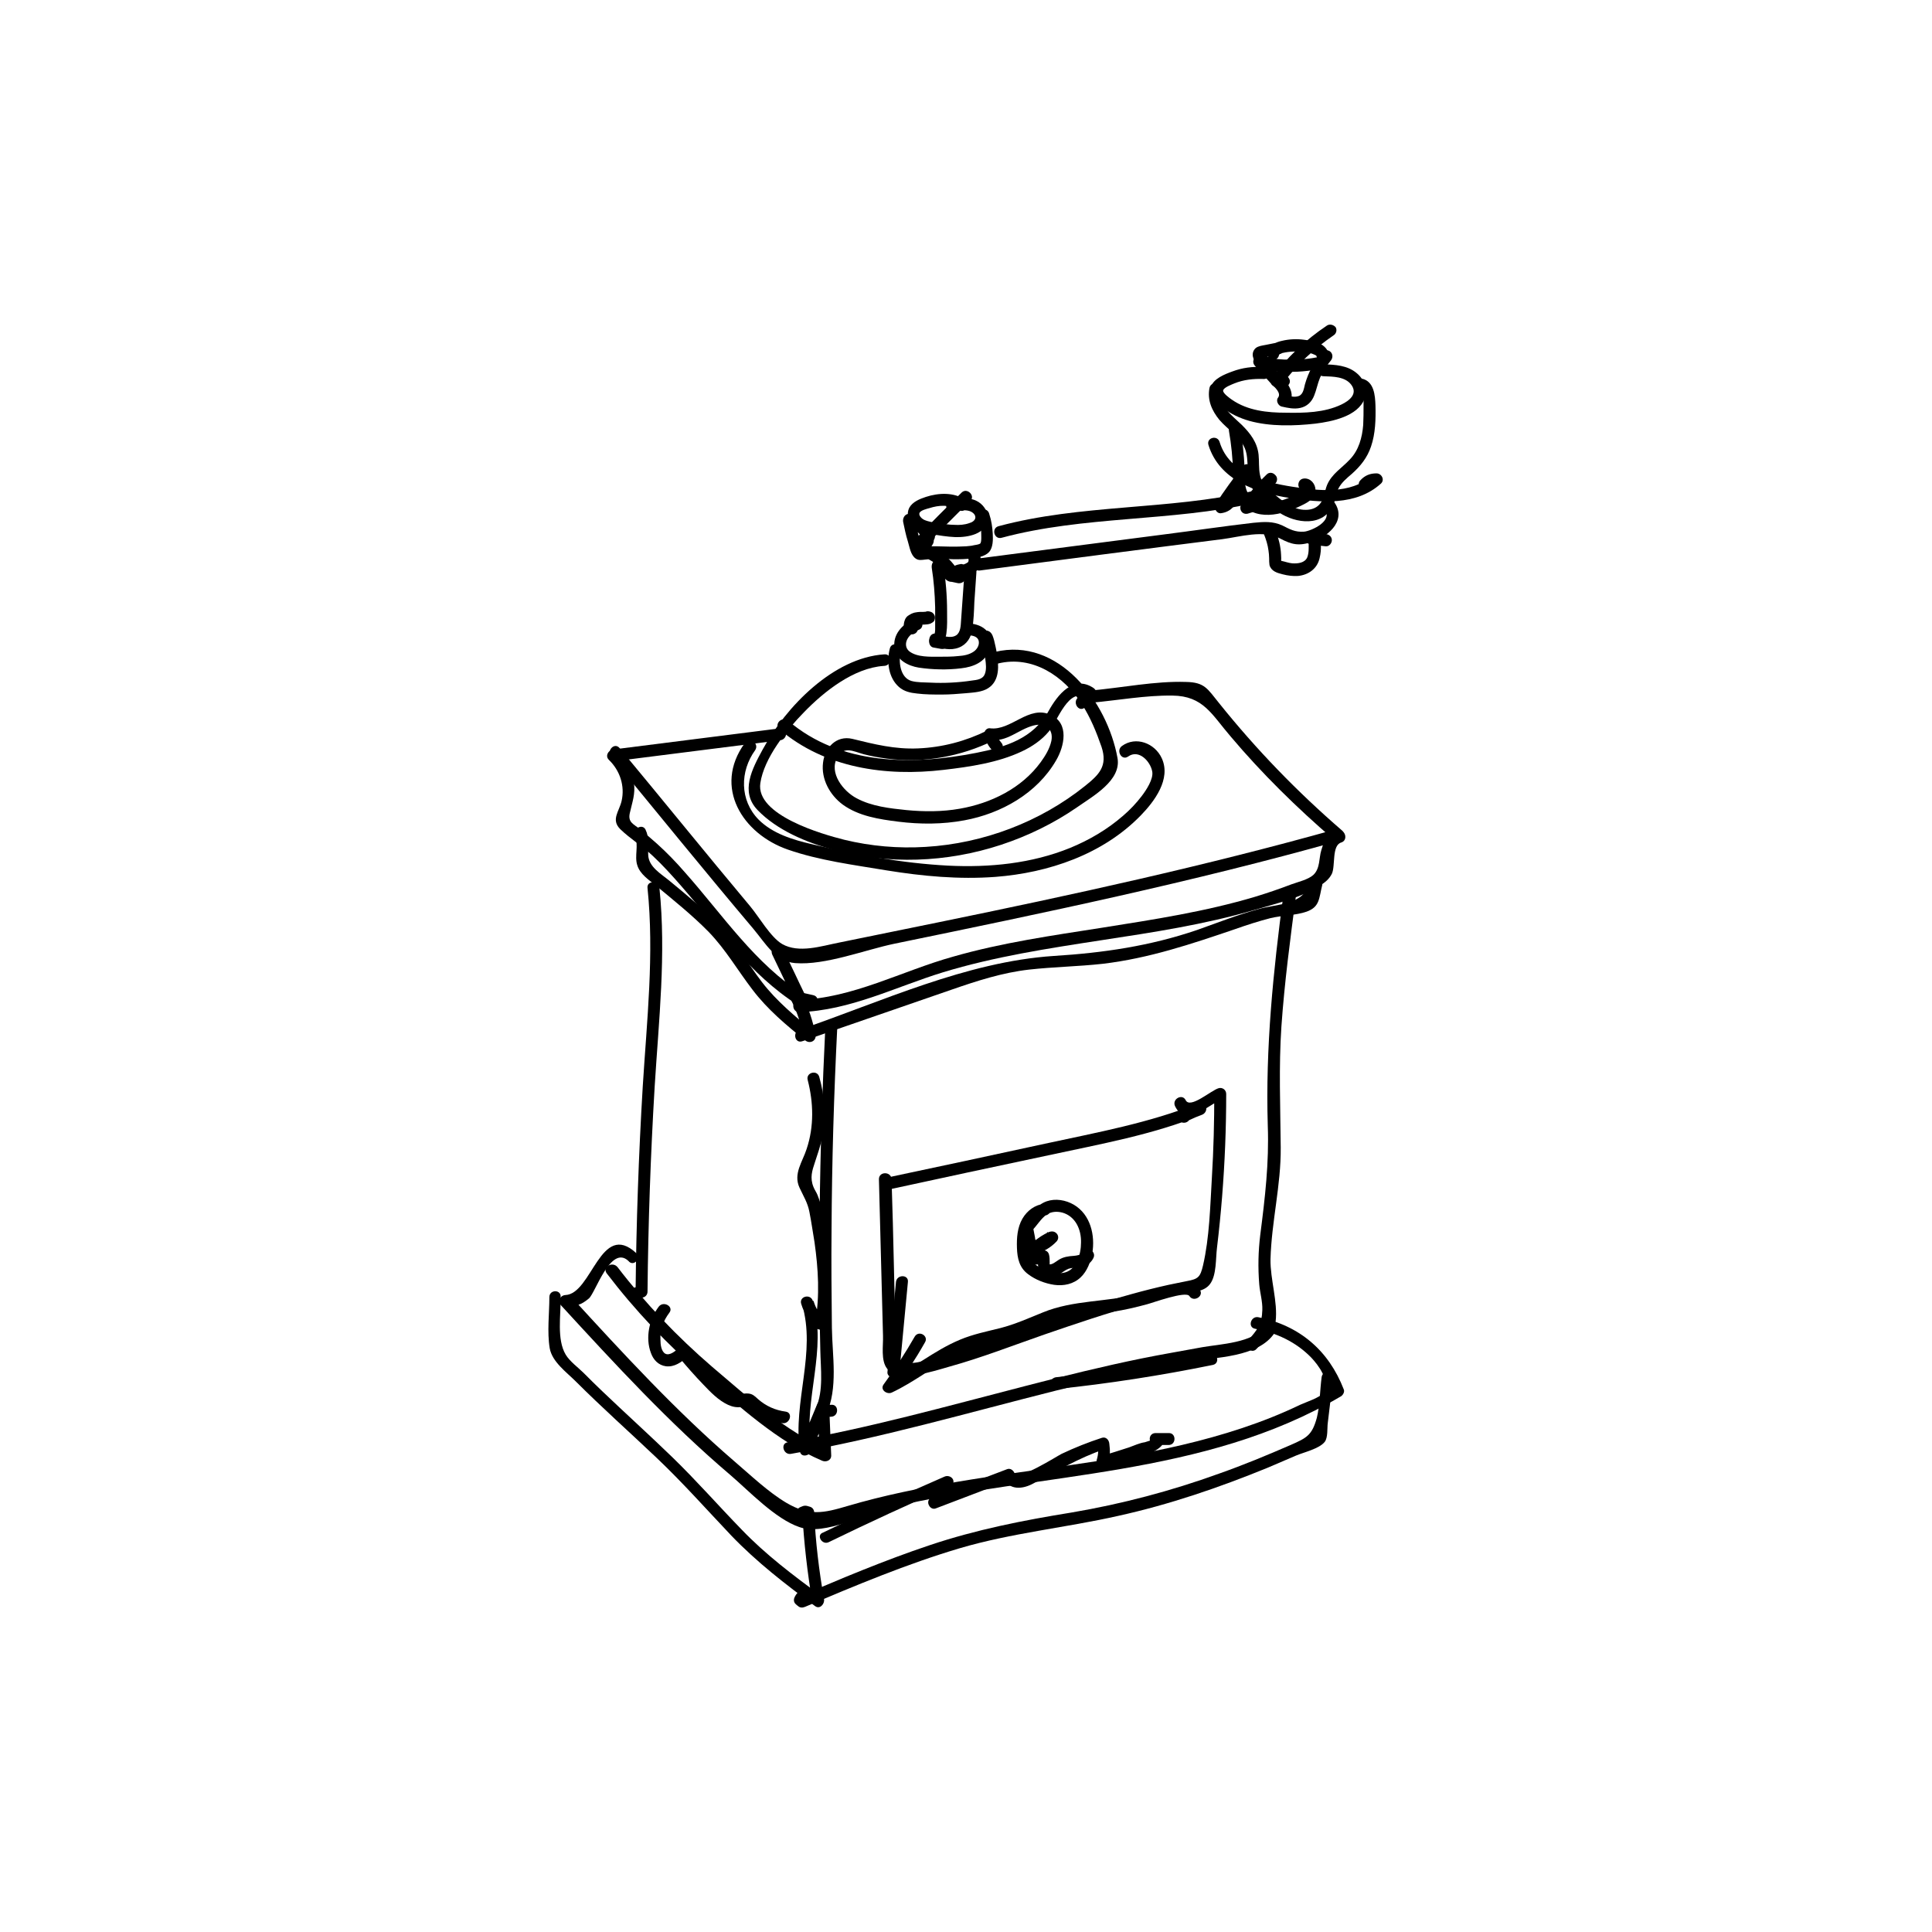 <?xml version="1.0" encoding="utf-8"?>
<!-- Generator: Adobe Illustrator 26.2.1, SVG Export Plug-In . SVG Version: 6.00 Build 0)  -->
<svg version="1.1" id="Layer_1" xmlns="http://www.w3.org/2000/svg" xmlns:xlink="http://www.w3.org/1999/xlink" x="0px" y="0px"
	 viewBox="0 0 56.69 56.69" style="enable-background:new 0 0 56.69 56.69;" xml:space="preserve">
<g>
	<g>
		<g>
			<path d="M21.85,21.81c-0.93,1.29-0.06,2.66,1.27,3.12c0.92,0.32,1.94,0.45,2.9,0.61c1.05,0.17,2.12,0.27,3.19,0.19
				c1.56-0.12,3.15-0.66,4.26-1.8c0.4-0.41,0.9-1.07,0.62-1.68c-0.2-0.44-0.76-0.66-1.17-0.36c-0.18,0.13-0.01,0.44,0.18,0.31
				c0.32-0.23,0.66,0.15,0.71,0.44c0.04,0.22-0.18,0.55-0.31,0.72c-0.16,0.21-0.35,0.41-0.55,0.58c-0.46,0.4-0.99,0.71-1.55,0.94
				c-1.13,0.46-2.37,0.58-3.58,0.52c-1.34-0.07-2.7-0.32-4-0.63c-0.56-0.13-1.15-0.31-1.56-0.72c-0.56-0.57-0.55-1.42-0.1-2.04
				C22.29,21.8,21.98,21.62,21.85,21.81L21.85,21.81z"/>
		</g>
	</g>
	<g>
		<g>
			<path d="M35.46,13.06c0.32,1.03,1.4,1.4,2.37,1.55c0.91,0.14,1.96,0.24,2.69-0.42c0.12-0.11,0.02-0.3-0.13-0.3
				c-0.19,0-0.34,0.06-0.47,0.2c-0.16,0.16,0.09,0.41,0.25,0.25c0.07-0.07,0.12-0.09,0.22-0.09c-0.04-0.1-0.08-0.2-0.13-0.3
				c-0.63,0.57-1.58,0.45-2.35,0.33c-0.83-0.13-1.84-0.4-2.12-1.3C35.73,12.75,35.39,12.84,35.46,13.06L35.46,13.06z"/>
		</g>
	</g>
	<g>
		<g>
			<path d="M38.78,40.41c-0.05,0.38-0.05,0.82-0.14,1.19c-0.14,0.51-0.29,0.59-0.77,0.8c-0.69,0.3-1.39,0.59-2.1,0.84
				c-1.41,0.51-2.85,0.89-4.32,1.14c-1.42,0.23-2.8,0.5-4.17,0.96c-0.66,0.22-1.32,0.47-1.97,0.73c-0.35,0.14-0.69,0.28-1.04,0.43
				c-0.17,0.07-0.34,0.14-0.52,0.22c-0.1,0.03-0.12,0.11-0.08,0.25c0.11-0.2-0.19-0.38-0.31-0.18c-0.01,0.02-0.03,0.04-0.04,0.07
				c-0.04,0.07-0.03,0.16,0.03,0.21c0.02,0.02,0.04,0.04,0.06,0.05c0.06,0.06,0.14,0.06,0.21,0.03c1.49-0.63,2.99-1.26,4.54-1.72
				c1.53-0.45,3.1-0.6,4.65-0.95c1.5-0.33,2.96-0.83,4.38-1.41c0.28-0.12,0.56-0.24,0.84-0.36c0.24-0.1,0.68-0.2,0.84-0.4
				c0.1-0.13,0.07-0.4,0.09-0.55c0.05-0.45,0.11-0.89,0.16-1.34C39.16,40.18,38.81,40.19,38.78,40.41L38.78,40.41z"/>
		</g>
	</g>
	<g>
		<g>
			<path d="M16.12,38.06c0,0.48-0.07,1.02,0.01,1.5c0.07,0.4,0.49,0.7,0.76,0.97c0.77,0.77,1.58,1.49,2.37,2.24
				c0.77,0.73,1.47,1.52,2.2,2.29c0.75,0.78,1.59,1.43,2.46,2.07c0.14,0.1,0.28-0.07,0.26-0.2c-0.15-0.85-0.25-1.69-0.29-2.55
				c0-0.08-0.05-0.15-0.13-0.17c-0.12-0.04-0.16-0.04-0.27,0.01c-0.21,0.08-0.12,0.43,0.09,0.34c0.03,0,0.06,0,0.09-0.01
				c-0.04-0.06-0.09-0.11-0.13-0.17c0.05,0.89,0.15,1.77,0.3,2.65c0.09-0.07,0.17-0.13,0.26-0.2c-0.82-0.6-1.63-1.21-2.34-1.95
				c-0.68-0.7-1.32-1.43-2.02-2.11c-0.68-0.66-1.39-1.3-2.07-1.95c-0.18-0.17-0.36-0.35-0.54-0.53c-0.16-0.16-0.41-0.34-0.53-0.54
				c-0.27-0.45-0.14-1.17-0.15-1.68C16.48,37.83,16.12,37.83,16.12,38.06L16.12,38.06z"/>
		</g>
	</g>
	<g>
		<g>
			<path d="M30.99,40.76c1.54-0.16,3.08-0.4,4.6-0.71c0.22-0.05,0.13-0.38-0.09-0.34c-0.09,0.02-0.19,0.03-0.28,0.05
				c-0.22,0.04-0.13,0.38,0.09,0.34c0.09-0.02,0.19-0.03,0.28-0.05c-0.03-0.11-0.06-0.23-0.09-0.34c-1.49,0.31-2.99,0.54-4.5,0.7
				C30.76,40.43,30.76,40.79,30.99,40.76L30.99,40.76z"/>
		</g>
	</g>
	<g>
		<g>
			<path d="M24.32,45.25c1.17-0.57,2.36-1.12,3.56-1.64c-0.08-0.08-0.16-0.16-0.24-0.24c-0.13,0.21-0.25,0.42-0.38,0.63
				c-0.08,0.12,0.05,0.32,0.2,0.26c0.73-0.28,1.45-0.55,2.18-0.83c-0.07-0.04-0.15-0.08-0.22-0.12c0.14,0.4,0.52,0.41,0.86,0.24
				c0.72-0.37,1.36-0.77,2.14-1.03c-0.07-0.06-0.15-0.11-0.22-0.17c0.04,0.16,0.03,0.33-0.02,0.49c-0.03,0.13,0.08,0.26,0.22,0.22
				c0.22-0.07,2.31-0.49,1.6-0.99c-0.03,0.11-0.06,0.22-0.09,0.33c0.13,0,0.25,0,0.38,0c0.23,0,0.23-0.36,0-0.35
				c-0.13,0-0.25,0-0.38,0c-0.19,0-0.23,0.23-0.09,0.33c-0.01-0.04-0.03-0.08-0.04-0.12c-0.06,0.02-0.12,0.04-0.19,0.06
				c-0.15,0.02-0.32,0.1-0.46,0.15c-0.28,0.09-0.56,0.18-0.83,0.26c0.07,0.07,0.15,0.15,0.22,0.22c0.05-0.21,0.06-0.37,0.03-0.59
				c-0.01-0.11-0.1-0.21-0.22-0.17c-0.4,0.13-0.8,0.29-1.18,0.47c-0.14,0.07-1.3,0.81-1.38,0.57c-0.03-0.08-0.12-0.16-0.22-0.12
				c-0.73,0.28-1.45,0.55-2.18,0.83c0.07,0.09,0.13,0.17,0.2,0.26c0.13-0.21,0.25-0.42,0.38-0.63c0.1-0.17-0.09-0.31-0.24-0.24
				c-1.2,0.52-2.38,1.07-3.56,1.64C23.94,45.04,24.12,45.35,24.32,45.25L24.32,45.25z"/>
		</g>
	</g>
	<g>
		<g>
			<path d="M19.33,38.34c-0.28,0.37-0.4,0.91-0.23,1.36c0.07,0.2,0.22,0.36,0.44,0.39c0.25,0.03,0.45-0.12,0.63-0.27
				c-0.08,0-0.17,0-0.25,0c0.23,0.28,0.47,0.55,0.72,0.81c0.21,0.22,0.44,0.46,0.72,0.59c0.13,0.06,0.27,0.09,0.41,0.06
				c0.03,0,0.12-0.04,0.15-0.04c0.05,0.01,0.14,0.12,0.18,0.15c0.25,0.2,0.55,0.32,0.86,0.37c0.22,0.03,0.32-0.31,0.09-0.34
				c-0.3-0.04-0.57-0.16-0.8-0.36c-0.09-0.08-0.16-0.16-0.29-0.17c-0.16-0.02-0.29,0.07-0.45,0c-0.27-0.11-0.5-0.39-0.7-0.59
				c-0.23-0.24-0.45-0.48-0.65-0.74c-0.06-0.08-0.18-0.06-0.25,0c-0.09,0.08-0.26,0.23-0.39,0.16c-0.12-0.07-0.14-0.28-0.14-0.39
				c-0.02-0.3,0.08-0.57,0.26-0.81C19.78,38.34,19.47,38.16,19.33,38.34L19.33,38.34z"/>
		</g>
	</g>
	<g>
		<g>
			<path d="M18.67,36.77c-1.05-0.97-1.3,1.2-2.08,1.23c-0.16,0.01-0.23,0.19-0.13,0.3c1.59,1.73,3.18,3.46,4.97,4.98
				c0.56,0.48,1.32,1.29,2.03,1.53c0.76,0.26,1.93-0.4,2.68-0.58c4.43-1.04,9.17-0.88,13.21-3.26c0.06-0.04,0.11-0.13,0.08-0.2
				c-0.44-1.14-1.3-1.88-2.51-2.12c-0.22-0.04-0.32,0.3-0.09,0.34c0.62,0.12,1.19,0.38,1.64,0.84c0.21,0.22,0.57,0.69,0.37,1.03
				c-0.08,0.14-0.54,0.29-0.69,0.36c-1.1,0.53-2.28,0.9-3.47,1.18c-2.17,0.51-4.4,0.71-6.59,1.08c-1.08,0.18-2.17,0.4-3.22,0.71
				c-0.71,0.21-1.12,0.3-1.79-0.09c-0.54-0.32-1.05-0.81-1.53-1.22c-1.73-1.49-3.27-3.17-4.81-4.85c-0.04,0.1-0.08,0.2-0.13,0.3
				c0.31-0.01,0.43-0.03,0.67-0.23c0.19-0.16,0.64-1.59,1.16-1.1C18.58,37.18,18.83,36.93,18.67,36.77L18.67,36.77z"/>
		</g>
	</g>
	<g>
		<g>
			<path d="M26.84,39.22c-0.28,0.49-0.58,0.95-0.91,1.4c-0.12,0.16,0.1,0.31,0.24,0.24c0.66-0.31,1.24-0.78,1.89-1.11
				c0.68-0.34,1.45-0.4,2.14-0.69c0.39-0.16,0.77-0.35,1.18-0.43c0.42-0.08,0.85-0.08,1.27-0.14c0.34-0.05,0.68-0.13,1.01-0.22
				c0.16-0.04,1.14-0.4,1.24-0.24c0.12,0.19,0.43,0.01,0.31-0.18c-0.12-0.18-0.28-0.21-0.49-0.19c-0.44,0.04-0.88,0.2-1.31,0.31
				c-0.93,0.24-1.91,0.17-2.81,0.54c-0.42,0.17-0.82,0.35-1.25,0.46c-0.4,0.1-0.8,0.18-1.18,0.34c-0.77,0.32-1.42,0.88-2.18,1.24
				c0.08,0.08,0.16,0.16,0.24,0.24c0.33-0.45,0.64-0.92,0.91-1.4C27.26,39.2,26.96,39.02,26.84,39.22L26.84,39.22z"/>
		</g>
	</g>
	<g>
		<g>
			<path d="M26.29,37.62c-0.08,0.88-0.17,1.76-0.25,2.64c-0.01,0.08,0.06,0.14,0.13,0.17c0.05,0.02,0.1,0.04,0.15,0.06
				c0.21,0.08,0.3-0.26,0.09-0.34c-0.05-0.02-0.1-0.04-0.15-0.06c0.04,0.06,0.09,0.11,0.13,0.17c0.08-0.88,0.17-1.76,0.25-2.64
				C26.67,37.39,26.31,37.39,26.29,37.62L26.29,37.62z"/>
		</g>
	</g>
	<g>
		<g>
			<path d="M29.97,36.12c0.03,0.14,0.05,0.28,0.08,0.42c0.03,0.14,0.14,0.24,0.29,0.24c0.24-0.01,0.5-0.18,0.66-0.35
				c0.06-0.06,0.07-0.16,0.01-0.23c-0.06-0.07-0.14-0.08-0.23-0.05c-0.32,0.14-0.59,0.38-0.77,0.68c-0.06,0.09-0.01,0.24,0.11,0.26
				c0.21,0.04,0.4,0.02,0.59-0.06c-0.09-0.04-0.17-0.07-0.26-0.11c0.02,0.07,0,0.16,0.01,0.23c0.01,0.1,0.06,0.2,0.15,0.25
				c0.16,0.11,0.37,0.06,0.52-0.04c0.07-0.04,0.14-0.1,0.22-0.13c0.09-0.03,0.2-0.03,0.29-0.04c0.18-0.02,0.36-0.1,0.44-0.27
				c0.11-0.2-0.2-0.38-0.31-0.18c-0.05,0.09-0.17,0.1-0.26,0.11c-0.16,0.01-0.31,0.03-0.45,0.12c-0.08,0.05-0.18,0.14-0.27,0.13
				c0.02,0,0,0.05,0.01-0.01c0-0.02,0-0.04,0-0.05c0-0.08,0-0.15-0.02-0.23c-0.03-0.12-0.16-0.15-0.26-0.11
				c-0.1,0.04-0.21,0.05-0.32,0.03c0.04,0.09,0.07,0.17,0.11,0.26c0.15-0.25,0.37-0.44,0.64-0.56c-0.07-0.09-0.14-0.19-0.21-0.28
				c-0.05,0.06-0.11,0.11-0.17,0.15c-0.07,0.04-0.13,0.06-0.2,0.09c0,0-0.03,0.01-0.03,0.01c0.02,0.02,0.04,0.04,0.06,0.06
				c0-0.01,0-0.01-0.01-0.02c0-0.04-0.02-0.09-0.02-0.13c-0.02-0.1-0.04-0.21-0.06-0.31c-0.02-0.09-0.13-0.15-0.22-0.12
				C30,35.93,29.95,36.03,29.97,36.12L29.97,36.12z"/>
		</g>
	</g>
	<g>
		<g>
			<path d="M30.65,35.32c-0.28,0.03-0.51,0.2-0.65,0.44c-0.15,0.26-0.17,0.57-0.16,0.86c0.01,0.3,0.07,0.58,0.33,0.77
				c0.21,0.16,0.49,0.27,0.76,0.31c0.28,0.04,0.57-0.02,0.78-0.22c0.19-0.18,0.29-0.45,0.34-0.7c0.09-0.53-0.05-1.14-0.54-1.43
				c-0.24-0.14-0.54-0.19-0.8-0.1c-0.31,0.11-0.46,0.39-0.68,0.61c-0.16,0.16,0.09,0.41,0.25,0.25c0.15-0.15,0.26-0.35,0.43-0.47
				c0.14-0.09,0.3-0.1,0.46-0.06c0.39,0.11,0.56,0.5,0.55,0.88c0,0.34-0.13,0.83-0.53,0.89c-0.2,0.03-0.41-0.04-0.59-0.12
				c-0.19-0.08-0.35-0.19-0.39-0.41c-0.04-0.24-0.03-0.52,0.04-0.75c0.06-0.18,0.2-0.37,0.4-0.4c0.09-0.01,0.18-0.07,0.18-0.18
				C30.82,35.41,30.74,35.3,30.65,35.32L30.65,35.32z"/>
		</g>
	</g>
	<g>
		<g>
			<path d="M25.79,34.6c0.03,1.02,0.05,2.04,0.08,3.07c0.01,0.51,0.03,1.02,0.04,1.53c0.01,0.28-0.07,0.72,0.12,0.96
				c0.35,0.43,1.4,0.06,1.83-0.06c0.94-0.26,1.86-0.62,2.78-0.94c0.93-0.32,1.87-0.64,2.83-0.9c0.42-0.11,0.84-0.22,1.26-0.3
				c0.26-0.05,0.61-0.05,0.78-0.29c0.19-0.26,0.16-0.75,0.2-1.06c0.06-0.5,0.11-1,0.15-1.5c0.08-1,0.12-2.01,0.12-3.01
				c0-0.12-0.11-0.2-0.22-0.17c-0.22,0.06-0.84,0.62-0.97,0.35c-0.1-0.2-0.41-0.03-0.31,0.18c0.33,0.67,0.99-0.08,1.37-0.19
				c-0.07-0.06-0.15-0.11-0.22-0.17c0,0.82-0.02,1.63-0.07,2.45c-0.05,0.84-0.07,1.76-0.26,2.58c-0.08,0.34-0.14,0.4-0.47,0.46
				c-0.18,0.04-0.36,0.07-0.54,0.11c-0.36,0.08-0.72,0.17-1.08,0.27c-0.8,0.22-1.6,0.49-2.39,0.76c-0.76,0.26-1.52,0.53-2.28,0.79
				c-0.37,0.12-0.74,0.24-1.11,0.33c-0.39,0.09-1.02,0.35-1.14-0.17c-0.09-0.37-0.02-0.86-0.03-1.25c-0.01-0.42-0.02-0.83-0.03-1.25
				c-0.02-0.86-0.04-1.72-0.07-2.59C26.14,34.37,25.79,34.37,25.79,34.6L25.79,34.6z"/>
		</g>
	</g>
	<g>
		<g>
			<path d="M26.05,34.91c1.57-0.34,3.14-0.68,4.71-1.01c1.52-0.33,3.06-0.6,4.51-1.19c0.18-0.07,0.17-0.34-0.05-0.35
				c-0.28,0-0.47,0.1-0.64,0.33c-0.14,0.18,0.17,0.36,0.31,0.18c0.11-0.05,0.22-0.1,0.33-0.15c-0.02-0.12-0.03-0.23-0.05-0.35
				c-1.44,0.58-2.99,0.86-4.51,1.19c-1.57,0.34-3.14,0.68-4.71,1.01C25.74,34.62,25.83,34.96,26.05,34.91L26.05,34.91z"/>
		</g>
	</g>
	<g>
		<g>
			<path d="M17.8,37.36c0.84,1.1,1.78,2.09,2.82,2.99c1.07,0.91,2.19,1.95,3.5,2.51c0.11,0.05,0.27,0,0.27-0.15
				c-0.02-0.49-0.04-0.97-0.06-1.46c-0.01-0.21-0.27-0.23-0.35-0.05c-0.18,0.43-0.36,0.86-0.53,1.29c0.11,0,0.23,0,0.34,0
				c-0.21-1.45,0.49-2.88,0.06-4.32c-0.07-0.22-0.41-0.13-0.34,0.09c0.09,0.29,0.22,0.5,0.44,0.71c0.09,0.08,0.27,0.06,0.3-0.08
				c0.12-0.66,0.13-1.32,0.06-1.98c-0.06-0.59-0.1-1.29-0.32-1.84c-0.03-0.08-0.09-0.16-0.12-0.24c-0.11-0.27-0.04-0.48,0.04-0.72
				c0.08-0.25,0.17-0.49,0.22-0.76c0.11-0.59,0.07-1.18-0.09-1.75c-0.06-0.22-0.4-0.13-0.34,0.09c0.17,0.66,0.19,1.36-0.03,2.02
				c-0.12,0.38-0.4,0.73-0.21,1.14c0.11,0.24,0.24,0.44,0.29,0.71c0.06,0.3,0.1,0.6,0.15,0.89c0.11,0.78,0.16,1.57,0.02,2.35
				c0.1-0.03,0.2-0.05,0.3-0.08c-0.18-0.16-0.28-0.32-0.35-0.55c-0.11,0.03-0.23,0.06-0.34,0.09c0.43,1.42-0.27,2.87-0.06,4.32
				c0.03,0.2,0.28,0.14,0.34,0c0.18-0.43,0.36-0.86,0.53-1.29c-0.12-0.02-0.23-0.03-0.35-0.05c0.02,0.49,0.04,0.97,0.06,1.46
				c0.09-0.05,0.18-0.1,0.27-0.15c-1.28-0.55-2.38-1.56-3.43-2.45c-1.02-0.88-1.95-1.85-2.77-2.92C17.97,37,17.67,37.18,17.8,37.36
				L17.8,37.36z"/>
		</g>
	</g>
	<g>
		<g>
			<path d="M19,26.06c0.2,1.94-0.02,3.89-0.14,5.82c-0.12,2-0.19,4.01-0.21,6.02c0.04-0.06,0.09-0.11,0.13-0.17
				c-0.09,0.03-0.19,0.06-0.28,0.09c-0.22,0.07-0.12,0.41,0.09,0.34c0.09-0.03,0.19-0.06,0.28-0.09C18.95,38.05,19,37.98,19,37.9
				c0.02-2.01,0.09-4.01,0.21-6.02c0.12-1.94,0.34-3.88,0.14-5.82C19.33,25.83,18.97,25.83,19,26.06L19,26.06z"/>
		</g>
	</g>
	<g>
		<g>
			<path d="M23.21,42.66c2.63-0.46,5.2-1.21,7.79-1.86c1.29-0.32,2.58-0.61,3.88-0.84c0.77-0.14,2.04-0.12,2.52-0.85
				c0.12-0.19-0.18-0.37-0.31-0.18c-0.3,0.47-1.3,0.51-1.81,0.6c-0.59,0.11-1.19,0.21-1.78,0.33c-1.13,0.23-2.26,0.51-3.38,0.8
				c-2.33,0.6-4.64,1.25-7.01,1.66C22.89,42.36,22.99,42.7,23.21,42.66L23.21,42.66z"/>
		</g>
	</g>
	<g>
		<g>
			<path d="M37.66,26.24c-0.3,2.26-0.53,4.5-0.46,6.79c0.04,1.09-0.08,2.11-0.22,3.2c-0.06,0.49-0.07,0.96-0.03,1.46
				c0.02,0.24,0.1,0.5,0.09,0.75c-0.01,0.41-0.15,0.59-0.42,0.89c-0.15,0.17,0.1,0.42,0.25,0.25c0.22-0.25,0.51-0.47,0.56-0.8
				c0.07-0.58-0.16-1.24-0.15-1.83c0.03-1.11,0.31-2.17,0.3-3.28c-0.01-1.19-0.06-2.37,0.02-3.55c0.09-1.29,0.26-2.57,0.43-3.86
				C38.05,26.02,37.69,26.02,37.66,26.24L37.66,26.24z"/>
		</g>
	</g>
	<g>
		<g>
			<path d="M24.22,30.08c-0.09,1.84-0.15,3.69-0.17,5.54c-0.01,0.89-0.01,1.77,0,2.66c0,0.44,0.01,0.89,0.02,1.33
				c0.01,0.56,0.1,1.19-0.13,1.71c-0.05,0.11,0.01,0.28,0.15,0.27c0.1-0.01,0.2-0.01,0.3-0.02c0.23-0.01,0.23-0.37,0-0.35
				c-0.1,0.01-0.2,0.01-0.3,0.02c0.05,0.09,0.1,0.18,0.15,0.27c0.36-0.78,0.18-1.73,0.17-2.55c-0.01-0.96-0.02-1.92-0.01-2.88
				c0.01-1.99,0.07-3.99,0.17-5.98C24.59,29.85,24.23,29.85,24.22,30.08L24.22,30.08z"/>
		</g>
	</g>
	<g>
		<g>
			<path d="M38.43,25.87c-0.16,0.71-0.95,0.64-1.52,0.81c-0.61,0.17-1.2,0.4-1.79,0.61c-1.38,0.47-2.75,0.67-4.2,0.76
				c-2.57,0.17-5.05,1.34-7.47,2.17c0.05,0.11,0.09,0.22,0.14,0.32c0.04-0.03,0.09-0.07,0.13-0.1c0.18-0.14,0-0.44-0.18-0.31
				c-0.04,0.03-0.09,0.07-0.13,0.1c-0.15,0.11-0.07,0.4,0.14,0.32c1.46-0.5,2.91-1.01,4.37-1.51c0.75-0.26,1.49-0.5,2.28-0.59
				c0.72-0.08,1.44-0.09,2.16-0.17c1.35-0.16,2.6-0.58,3.89-1.02c0.34-0.12,0.68-0.23,1.03-0.32c0.33-0.08,0.75-0.08,1.06-0.19
				c0.39-0.14,0.36-0.39,0.46-0.79C38.82,25.74,38.48,25.65,38.43,25.87L38.43,25.87z"/>
		</g>
	</g>
	<g>
		<g>
			<path d="M18.63,24.54c0.12,0.26-0.02,0.58,0.07,0.85c0.08,0.26,0.34,0.43,0.54,0.59c0.53,0.44,1.08,0.88,1.56,1.37
				c0.5,0.52,0.85,1.13,1.28,1.69c0.44,0.58,0.99,1.04,1.55,1.49c0.14,0.11,0.33,0.01,0.3-0.17c-0.08-0.41-0.21-0.8-0.4-1.18
				c-0.07,0.09-0.13,0.17-0.2,0.26c0.15,0.03,0.3,0.07,0.44,0.1c0.22,0.05,0.32-0.29,0.09-0.34c-0.15-0.03-0.3-0.07-0.44-0.1
				c-0.16-0.04-0.27,0.12-0.2,0.26c0.18,0.35,0.29,0.71,0.36,1.09c0.1-0.06,0.2-0.11,0.3-0.17c-0.54-0.45-1.09-0.9-1.52-1.46
				c-0.42-0.55-0.76-1.15-1.24-1.65c-0.45-0.48-0.96-0.9-1.47-1.32c-0.25-0.21-0.62-0.41-0.63-0.77c-0.01-0.27,0.04-0.49-0.08-0.74
				C18.84,24.15,18.54,24.33,18.63,24.54L18.63,24.54z"/>
		</g>
	</g>
	<g>
		<g>
			<path d="M39.25,24.37c-0.34,0.09-0.38,0.26-0.48,0.58c-0.07,0.22-0.03,0.53-0.23,0.72c-0.15,0.14-0.46,0.21-0.65,0.28
				c-0.34,0.13-0.69,0.25-1.05,0.36c-1.47,0.44-2.98,0.67-4.49,0.91c-1.47,0.23-2.95,0.44-4.38,0.85c-1.51,0.42-2.94,1.22-4.53,1.27
				c0.02,0.12,0.03,0.23,0.05,0.35c0.08-0.02,0.17-0.04,0.25-0.07c0.22-0.06,0.13-0.4-0.09-0.34c-0.08,0.02-0.17,0.04-0.25,0.07
				c-0.19,0.05-0.15,0.35,0.05,0.35c1.5-0.05,2.82-0.74,4.22-1.17c1.51-0.46,3.08-0.7,4.64-0.94c1.51-0.23,3.03-0.46,4.5-0.89
				c0.61-0.18,1.37-0.36,1.92-0.71c0.15-0.1,0.27-0.19,0.35-0.35c0.11-0.23-0.01-0.84,0.28-0.92
				C39.57,24.65,39.47,24.31,39.25,24.37L39.25,24.37z"/>
		</g>
	</g>
	<g>
		<g>
			<path d="M17.87,22.3c0.32,0.31,0.47,0.76,0.37,1.2c-0.07,0.31-0.32,0.55-0.04,0.83c0.29,0.28,0.65,0.5,0.95,0.78
				c0.3,0.28,0.58,0.59,0.85,0.9c1.07,1.23,2.01,2.59,3.41,3.48c0.16,0.1,0.31-0.09,0.24-0.24c-0.23-0.47-0.45-0.95-0.68-1.42
				c-0.1,0.06-0.2,0.12-0.31,0.18c0.04,0.06,0.08,0.12,0.12,0.18c0.12,0.19,0.43,0.01,0.31-0.18c-0.04-0.06-0.08-0.12-0.12-0.18
				c-0.13-0.19-0.4-0.03-0.31,0.18c0.23,0.47,0.45,0.95,0.68,1.42c0.08-0.08,0.16-0.16,0.24-0.24c-1.43-0.91-2.37-2.34-3.48-3.59
				c-0.26-0.3-0.53-0.58-0.83-0.85c-0.16-0.14-0.32-0.28-0.49-0.42c-0.19-0.15-0.36-0.2-0.3-0.47c0.07-0.32,0.17-0.56,0.12-0.9
				c-0.06-0.36-0.23-0.67-0.49-0.92C17.96,21.89,17.7,22.14,17.87,22.3L17.87,22.3z"/>
		</g>
	</g>
	<g>
		<g>
			<path d="M32.02,20.62c0.78-0.07,1.59-0.22,2.38-0.21c0.91,0.01,1.15,0.55,1.71,1.2c0.92,1.09,1.94,2.09,3.02,3.02
				c0.03-0.1,0.05-0.2,0.08-0.3c-3.85,1.08-7.75,1.93-11.66,2.73c-0.98,0.2-1.96,0.4-2.94,0.6c-0.51,0.1-1.17,0.32-1.66,0.04
				c-0.34-0.2-0.68-0.8-0.94-1.11c-1.29-1.54-2.55-3.1-3.83-4.64c-0.15-0.18-0.39,0.08-0.25,0.25c1.39,1.69,2.77,3.39,4.18,5.06
				c0.36,0.43,0.64,0.95,1.22,1c0.89,0.07,2.05-0.39,2.92-0.57c4.38-0.9,8.75-1.81,13.05-3.02c0.12-0.03,0.18-0.21,0.08-0.3
				c-1.32-1.14-2.52-2.38-3.61-3.74c-0.34-0.42-0.42-0.61-0.97-0.62c-0.91-0.03-1.87,0.17-2.78,0.25
				C31.79,20.29,31.79,20.64,32.02,20.62L32.02,20.62z"/>
		</g>
	</g>
	<g>
		<g>
			<path d="M18.16,22.32c1.58-0.2,3.16-0.4,4.74-0.6c0.22-0.03,0.23-0.38,0-0.35c-1.58,0.2-3.16,0.4-4.74,0.6
				C17.93,21.99,17.93,22.35,18.16,22.32L18.16,22.32z"/>
		</g>
	</g>
	<g>
		<g>
			<path d="M28.96,21.44c-0.63,0.31-1.31,0.49-2.02,0.52c-0.68,0.03-1.28-0.12-1.93-0.28c-0.47-0.11-0.81,0.26-0.86,0.7
				c-0.06,0.48,0.2,0.95,0.58,1.23c0.47,0.34,1.07,0.43,1.63,0.5c0.64,0.08,1.3,0.08,1.94-0.04c1.08-0.2,2.13-0.79,2.69-1.76
				c0.24-0.41,0.39-1.08-0.15-1.33c-0.65-0.31-1.17,0.47-1.79,0.39c-0.12-0.02-0.2,0.13-0.17,0.22c0.05,0.18,0.13,0.31,0.25,0.45
				c0.15,0.17,0.4-0.08,0.25-0.25c-0.08-0.09-0.12-0.18-0.16-0.3c-0.06,0.07-0.11,0.15-0.17,0.22c0.5,0.07,0.82-0.3,1.27-0.42
				c0.33-0.09,0.6,0.08,0.53,0.45c-0.05,0.23-0.18,0.44-0.31,0.62c-0.56,0.77-1.46,1.21-2.38,1.37c-0.51,0.09-1.04,0.09-1.56,0.04
				c-0.49-0.05-1.03-0.11-1.47-0.35c-0.38-0.2-0.82-0.74-0.56-1.2c0.19-0.34,0.48-0.17,0.77-0.09c0.23,0.06,0.46,0.1,0.69,0.13
				c1.07,0.14,2.16-0.06,3.12-0.53C29.35,21.65,29.17,21.34,28.96,21.44L28.96,21.44z"/>
		</g>
	</g>
	<g>
		<g>
			<path d="M22.87,21.4c1.34,1.14,3.12,1.39,4.82,1.19c0.77-0.09,1.59-0.21,2.29-0.54c0.3-0.14,0.58-0.33,0.79-0.58
				c0.26-0.3,0.59-1.35,1.13-0.98c-0.02-0.08-0.04-0.16-0.06-0.24c-0.07,0.07-0.13,0.14-0.2,0.21c-0.18,0.14,0,0.44,0.18,0.31
				c0.13-0.1,0.23-0.2,0.33-0.34c0.06-0.08,0.01-0.19-0.06-0.24c-0.59-0.4-1.06,0.2-1.32,0.67c-0.45,0.81-1.26,1.06-2.12,1.23
				c-1.88,0.37-3.99,0.37-5.52-0.94C22.95,21,22.7,21.25,22.87,21.4L22.87,21.4z"/>
		</g>
	</g>
	<g>
		<g>
			<path d="M25.95,19.2c-1.5,0.1-2.89,1.54-3.57,2.79c-0.31,0.57-0.67,1.24-0.15,1.78c0.57,0.59,1.43,0.95,2.21,1.16
				c1.61,0.45,3.35,0.38,4.93-0.14c0.79-0.26,1.55-0.63,2.23-1.1c0.47-0.33,1.31-0.79,1.19-1.45c-0.3-1.65-1.73-3.56-3.6-3.11
				c-0.22,0.05-0.13,0.4,0.09,0.34c1.02-0.25,1.94,0.37,2.47,1.2c0.25,0.39,0.42,0.81,0.57,1.24c0.19,0.57-0.07,0.82-0.48,1.15
				c-1.32,1.06-2.99,1.69-4.68,1.79c-0.8,0.05-1.61-0.02-2.39-0.21c-0.64-0.16-2.6-0.72-2.46-1.66c0.11-0.74,0.77-1.56,1.28-2.08
				c0.59-0.61,1.46-1.3,2.34-1.36C26.18,19.54,26.18,19.18,25.95,19.2L25.95,19.2z"/>
		</g>
	</g>
	<g>
		<g>
			<path d="M37.17,13.92c-0.28,0.27-0.53,0.57-0.75,0.89c-0.04,0.06-0.03,0.15,0.01,0.2c0.04,0.06,0.12,0.08,0.19,0.06
				c0.18-0.05,0.35-0.12,0.51-0.21c0.08-0.05,0.11-0.16,0.06-0.24c-0.05-0.08-0.16-0.11-0.24-0.06c-0.04,0.02-0.07,0.04-0.11,0.06
				c-0.02,0.01-0.04,0.02-0.06,0.03c-0.01,0-0.07,0.03-0.03,0.01c-0.08,0.03-0.15,0.06-0.23,0.08c0.07,0.09,0.13,0.17,0.2,0.26
				c0.03-0.04,0.05-0.08,0.08-0.11c0.01-0.02,0.02-0.03,0.04-0.05c0,0,0.03-0.04,0.01-0.02c-0.01,0.02,0.01-0.01,0.01-0.01
				c0.06-0.07,0.12-0.15,0.18-0.22c0.12-0.14,0.25-0.27,0.38-0.4c0.07-0.07,0.07-0.19,0-0.25C37.35,13.86,37.24,13.85,37.17,13.92
				L37.17,13.92z"/>
		</g>
	</g>
	<g>
		<g>
			<path d="M36.48,13.67c-0.29,0.36-0.56,0.73-0.81,1.12c-0.07,0.1,0.02,0.28,0.15,0.27c0.18-0.02,0.33-0.11,0.42-0.26
				c0.05-0.08,0.02-0.2-0.06-0.24c-0.09-0.05-0.19-0.02-0.24,0.06c-0.01,0.01-0.01,0.02-0.02,0.03c0.01-0.01,0.01-0.01,0,0
				c-0.01,0.01-0.01,0.01-0.02,0.02c-0.02,0.02,0.01,0-0.01,0.01c-0.01,0-0.02,0.01-0.03,0.02c0,0-0.03,0.01-0.01,0.01
				c0.02-0.01-0.07,0.01-0.02,0.01c0.05,0.09,0.1,0.18,0.15,0.27c0.23-0.36,0.49-0.72,0.75-1.04c0.06-0.07,0.08-0.18,0-0.25
				C36.67,13.61,36.54,13.59,36.48,13.67L36.48,13.67z"/>
		</g>
	</g>
	<g>
		<g>
			<path d="M36.06,12.64c0.07,0.4,0.11,0.8,0.12,1.2c0.01,0.35,0,0.7,0.26,0.97c0.51,0.52,1.31,0.26,1.87-0.04
				c0.15-0.08,0.29-0.21,0.29-0.39c0-0.18-0.14-0.35-0.33-0.34c-0.23,0.01-0.23,0.36,0,0.35c-0.01,0-0.03-0.01-0.03-0.01
				c0,0-0.03,0.04-0.04,0.04c-0.05,0.04-0.12,0.07-0.17,0.09c-0.16,0.08-0.32,0.15-0.49,0.19c-0.27,0.08-0.58,0.08-0.81-0.1
				c-0.26-0.21-0.19-0.58-0.21-0.87c-0.02-0.4-0.06-0.79-0.13-1.18C36.37,12.33,36.02,12.42,36.06,12.64L36.06,12.64z"/>
		</g>
	</g>
	<g>
		<g>
			<path d="M37.09,15.68c0.06,0.15,0.11,0.31,0.13,0.47c0.01,0.07,0.02,0.15,0.02,0.23c0,0.07,0,0.13,0.01,0.2
				c0.05,0.18,0.22,0.23,0.38,0.27c0.15,0.04,0.31,0.06,0.46,0.05c0.3-0.03,0.56-0.21,0.63-0.52c0.06-0.25,0.09-0.63-0.2-0.74
				c-0.02,0.12-0.03,0.23-0.05,0.35c0.14,0.01,0.29,0.02,0.43,0.04c0.1,0.01,0.18-0.09,0.18-0.18c0-0.1-0.08-0.17-0.18-0.18
				c-0.14-0.01-0.29-0.02-0.43-0.04c-0.09-0.01-0.16,0.07-0.17,0.15c-0.01,0.09,0.04,0.16,0.13,0.19c-0.05-0.02-0.02-0.04-0.03-0.01
				c0-0.02,0,0.03,0,0.01c0,0.04,0,0.08,0,0.12c0,0.09-0.01,0.18-0.04,0.26c-0.07,0.17-0.28,0.19-0.44,0.18
				c-0.11-0.01-0.21-0.05-0.31-0.07c-0.04,0-0.03-0.01-0.02,0.01c0.01,0.02,0.01-0.05,0-0.02c0.01-0.05,0-0.12,0-0.17
				c-0.01-0.24-0.07-0.47-0.15-0.7c-0.04-0.09-0.12-0.15-0.22-0.12C37.13,15.49,37.06,15.59,37.09,15.68L37.09,15.68z"/>
		</g>
	</g>
	<g>
		<g>
			<path d="M28.75,16.74c2.37-0.31,4.74-0.62,7.12-0.92c0.53-0.07,1.2-0.28,1.69-0.02c0.34,0.18,0.55,0.23,0.94,0.1
				c0.53-0.18,1.06-0.69,0.6-1.23c-0.15-0.17-0.4,0.08-0.25,0.25c0.31,0.36-0.38,0.66-0.58,0.68c-0.27,0.02-0.42-0.07-0.64-0.18
				c-0.28-0.13-0.55-0.11-0.85-0.08c-0.87,0.1-1.74,0.23-2.61,0.34c-1.8,0.23-3.61,0.47-5.41,0.7
				C28.52,16.42,28.52,16.77,28.75,16.74L28.75,16.74z"/>
		</g>
	</g>
	<g>
		<g>
			<path d="M35.49,11.38c-0.07,0.36,0.07,0.67,0.29,0.94c0.24,0.28,0.6,0.49,0.75,0.84c0.14,0.36,0.01,0.76,0.19,1.12
				c0.16,0.31,0.51,0.56,0.8,0.75c0.5,0.34,1.32,0.44,1.6-0.22c0.07-0.15,0.08-0.32,0.15-0.47c0.09-0.18,0.25-0.31,0.39-0.43
				c0.26-0.23,0.46-0.48,0.57-0.81c0.13-0.38,0.14-0.8,0.13-1.2c-0.01-0.3-0.04-0.71-0.4-0.79c-0.22-0.05-0.32,0.29-0.09,0.34
				c0.16,0.04,0.14,0.32,0.14,0.45c0,0.19,0,0.38-0.01,0.57c-0.03,0.37-0.13,0.74-0.39,1.01c-0.23,0.25-0.53,0.42-0.67,0.75
				c-0.07,0.17-0.08,0.38-0.19,0.53c-0.1,0.14-0.26,0.2-0.43,0.2c-0.39,0.01-0.72-0.28-1-0.52c-0.17-0.14-0.31-0.28-0.35-0.51
				c-0.04-0.19-0.02-0.4-0.04-0.59c-0.04-0.36-0.24-0.62-0.49-0.87c-0.27-0.26-0.7-0.57-0.61-0.99
				C35.88,11.25,35.54,11.16,35.49,11.38L35.49,11.38z"/>
		</g>
	</g>
	<g>
		<g>
			<path d="M37.07,10.77c-0.31-0.02-0.62,0.02-0.91,0.13c-0.22,0.08-0.56,0.21-0.63,0.46c-0.08,0.26,0.18,0.48,0.37,0.62
				c0.22,0.17,0.48,0.29,0.76,0.37c0.61,0.17,1.32,0.15,1.94,0.08c0.48-0.06,1.24-0.21,1.44-0.73c0.1-0.27-0.01-0.57-0.23-0.75
				c-0.27-0.23-0.63-0.25-0.97-0.26c-0.23-0.01-0.23,0.35,0,0.35c0.28,0.01,0.63,0.01,0.81,0.25c0.2,0.27-0.06,0.47-0.29,0.58
				c-0.5,0.24-1.09,0.25-1.63,0.24c-0.54,0-1.12-0.06-1.58-0.38c-0.06-0.04-0.27-0.19-0.26-0.27c0.01-0.09,0.26-0.18,0.33-0.21
				c0.27-0.11,0.56-0.14,0.85-0.13C37.3,11.14,37.3,10.79,37.07,10.77L37.07,10.77z"/>
		</g>
	</g>
	<g>
		<g>
			<path d="M38.94,9.55c-0.63,0.42-1.18,0.94-1.63,1.55c-0.04,0.06-0.03,0.17,0.03,0.21c0.12,0.1,0.29,0.13,0.42,0.03
				c0.08-0.06,0.12-0.15,0.06-0.24c-0.04-0.08-0.16-0.12-0.24-0.06c-0.06,0.04,0,0,0,0.01c0,0,0,0,0.01,0
				c-0.03-0.01-0.03-0.01,0.01,0.01c0.01,0.07,0.02,0.14,0.03,0.21c0.41-0.56,0.93-1.04,1.5-1.43c0.08-0.05,0.11-0.16,0.06-0.24
				C39.13,9.53,39.02,9.5,38.94,9.55L38.94,9.55z"/>
		</g>
	</g>
	<g>
		<g>
			<path d="M36.82,10.73c0.16,0.18,0.32,0.35,0.48,0.53c0.09,0.09,0.31,0.27,0.2,0.41c-0.07,0.09,0.01,0.24,0.11,0.26
				c0.18,0.04,0.36,0.08,0.54,0.04c0.2-0.04,0.34-0.18,0.41-0.36c0.07-0.17,0.1-0.35,0.17-0.52c0.08-0.18,0.19-0.36,0.32-0.51
				c0.11-0.14,0.01-0.33-0.17-0.3c-0.04,0.01-0.08,0.02-0.12,0.02c-0.22,0.05-0.13,0.39,0.09,0.34c0.04-0.01,0.08-0.02,0.12-0.02
				c-0.06-0.1-0.11-0.2-0.17-0.3c-0.23,0.28-0.41,0.6-0.51,0.96c-0.03,0.12-0.05,0.29-0.18,0.34c-0.13,0.05-0.28,0-0.4-0.03
				c0.04,0.09,0.07,0.17,0.11,0.26c0.18-0.23,0.03-0.52-0.13-0.71c-0.2-0.23-0.4-0.45-0.6-0.67C36.92,10.31,36.67,10.56,36.82,10.73
				L36.82,10.73z"/>
		</g>
	</g>
	<g>
		<g>
			<path d="M37.44,10.06c-0.1,0.02-0.2,0.04-0.3,0.06c-0.1,0.02-0.21,0.03-0.29,0.09c-0.16,0.14-0.09,0.36,0.05,0.48
				c0.26,0.23,0.69,0.22,1.02,0.22c0.21,0,0.41-0.02,0.61-0.05c0.18-0.02,0.39-0.05,0.46-0.26c0.06-0.18-0.03-0.36-0.18-0.47
				c-0.15-0.1-0.36-0.14-0.54-0.16c-0.22-0.03-0.44-0.02-0.65,0.03c-0.18,0.04-0.39,0.12-0.43,0.33c-0.05,0.22,0.29,0.32,0.34,0.09
				c0.01-0.06,0.19-0.08,0.25-0.09c0.14-0.02,0.28-0.02,0.43-0.01c0.13,0.01,0.27,0.04,0.39,0.1c0.03,0.02,0.04,0.03,0.06,0.06
				c0.03,0.04-0.04,0.02,0.01,0c-0.02,0.01-0.04,0.01-0.06,0.01c-0.3,0.06-0.62,0.07-0.93,0.06c-0.12-0.01-0.24-0.01-0.36-0.04
				c-0.05-0.01-0.1-0.03-0.14-0.06c-0.01-0.01-0.03-0.02-0.04-0.04c-0.05-0.04,0.01-0.01-0.01,0.02c-0.02,0.02-0.04,0.04-0.06,0.06
				c0.05-0.03,0.16-0.04,0.22-0.05c0.09-0.02,0.17-0.04,0.26-0.05C37.75,10.36,37.66,10.01,37.44,10.06L37.44,10.06z"/>
		</g>
	</g>
	<g>
		<g>
			<path d="M29.39,15.78c2.42-0.65,4.97-0.47,7.41-1.02c-0.03-0.11-0.06-0.23-0.09-0.34c-0.06,0.03-0.12,0.05-0.18,0.08
				c-0.21,0.09-0.12,0.43,0.09,0.34c0.06-0.03,0.12-0.05,0.18-0.08c0.21-0.08,0.13-0.39-0.09-0.34c-2.44,0.55-4.99,0.37-7.41,1.02
				C29.08,15.5,29.17,15.84,29.39,15.78L29.39,15.78z"/>
		</g>
	</g>
	<g>
		<g>
			<path d="M26.11,19.03c-0.1,0.38-0.04,0.86,0.27,1.13c0.15,0.13,0.33,0.17,0.53,0.19c0.24,0.03,0.49,0.03,0.73,0.03
				c0.24,0,0.47-0.02,0.71-0.04c0.21-0.02,0.47-0.03,0.65-0.15c0.34-0.22,0.31-0.67,0.25-1.02c-0.02-0.13-0.05-0.25-0.08-0.38
				c-0.03-0.1-0.05-0.2-0.14-0.26c-0.2-0.12-0.43,0.16-0.24,0.31c0.07,0.06,0.14,0.06,0.21,0.03c0,0,0.01,0,0.01-0.01
				c0.09-0.04,0.11-0.17,0.06-0.24c-0.05-0.09-0.15-0.1-0.24-0.06c0,0-0.01,0-0.01,0.01c0.07,0.01,0.14,0.02,0.21,0.03
				c0.01,0.02,0.02,0.03,0.03,0.05c-0.01,0.05-0.01,0.09-0.02,0.14c0,0,0.01-0.01,0.01-0.01c-0.05,0.03-0.1,0.06-0.15,0.09
				c-0.08-0.07-0.11-0.07-0.09-0.02c0.01,0.02,0.01,0.05,0.02,0.07c0.01,0.04,0.02,0.08,0.03,0.13c0.02,0.09,0.04,0.19,0.05,0.28
				c0.02,0.14,0.04,0.31-0.01,0.44c-0.06,0.17-0.24,0.18-0.39,0.2c-0.2,0.03-0.4,0.05-0.61,0.06c-0.2,0.01-0.4,0.01-0.6,0
				c-0.18-0.01-0.38,0-0.56-0.05c-0.33-0.1-0.38-0.57-0.31-0.85C26.51,18.9,26.16,18.81,26.11,19.03L26.11,19.03z"/>
		</g>
	</g>
	<g>
		<g>
			<path d="M27.19,17.94c-0.03,0.01-0.06,0.02-0.09,0.02c0.02,0,0.03,0,0.05-0.01c-0.07,0.01-0.15,0-0.22,0.01
				c-0.05,0.01-0.09,0.01-0.14,0.03c-0.06,0.02-0.1,0.05-0.15,0.08c-0.08,0.06-0.11,0.16-0.12,0.25c-0.01,0.11,0.05,0.21,0.14,0.27
				c0.04,0.02,0.1,0.03,0.14,0.02c0.04-0.01,0.09-0.04,0.11-0.08c0.02-0.04,0.03-0.09,0.02-0.14c-0.01-0.05-0.04-0.08-0.08-0.11
				c0,0,0,0-0.01,0c0.01,0.01,0.02,0.02,0.04,0.03c-0.01-0.01-0.01-0.01-0.02-0.02c0.01,0.01,0.02,0.02,0.03,0.04
				c-0.01-0.01-0.01-0.02-0.01-0.03c0.01,0.01,0.01,0.03,0.02,0.04c0-0.01-0.01-0.02-0.01-0.03c0,0.02,0,0.03,0.01,0.05
				c0-0.01,0-0.03,0-0.04c0,0.02,0,0.03-0.01,0.05c0-0.01,0.01-0.03,0.01-0.04c-0.01,0.01-0.01,0.03-0.02,0.04
				c0.01-0.01,0.01-0.03,0.02-0.04c-0.01,0.01-0.02,0.02-0.03,0.04c0.01-0.01,0.02-0.02,0.03-0.03c-0.01,0.01-0.02,0.02-0.04,0.03
				c0.02-0.01,0.03-0.02,0.05-0.03c-0.01,0.01-0.03,0.01-0.04,0.02c0.03-0.01,0.06-0.02,0.1-0.03c-0.02,0-0.03,0-0.05,0.01
				c0.13-0.02,0.26,0,0.38-0.04c0.04-0.02,0.08-0.04,0.11-0.08c0.02-0.04,0.03-0.09,0.02-0.14c-0.01-0.04-0.04-0.08-0.08-0.11
				C27.29,17.94,27.23,17.93,27.19,17.94L27.19,17.94z"/>
		</g>
	</g>
	<g>
		<g>
			<path d="M26.81,18.17c-0.34,0.15-0.63,0.46-0.56,0.86c0.06,0.34,0.4,0.51,0.71,0.56c0.4,0.06,0.84,0.07,1.24,0.02
				c0.36-0.04,0.71-0.18,0.84-0.55c0.06-0.18,0.04-0.38-0.07-0.53c-0.13-0.16-0.33-0.22-0.53-0.24c-0.23-0.01-0.23,0.34,0,0.35
				c0.11,0.01,0.26,0.04,0.28,0.18c0.02,0.12-0.06,0.24-0.15,0.3c-0.13,0.09-0.29,0.12-0.45,0.13c-0.18,0.02-0.37,0.02-0.55,0.02
				c-0.27,0-0.66,0.02-0.89-0.16c-0.11-0.09-0.12-0.23-0.06-0.35c0.07-0.14,0.22-0.23,0.36-0.29c0.09-0.04,0.11-0.17,0.06-0.24
				C27,18.14,26.89,18.13,26.81,18.17L26.81,18.17z"/>
		</g>
	</g>
	<g>
		<g>
			<path d="M27.39,18.95c0.24,0.08,0.5,0.15,0.75,0.05c0.23-0.09,0.36-0.3,0.39-0.54c0.04-0.26,0.05-0.52,0.06-0.79
				c0.02-0.29,0.04-0.58,0.06-0.87c0.02-0.23-0.34-0.23-0.35,0c-0.03,0.47-0.07,0.94-0.1,1.41c-0.01,0.14-0.01,0.34-0.14,0.43
				c-0.17,0.11-0.41,0.01-0.58-0.04C27.27,18.53,27.17,18.88,27.39,18.95L27.39,18.95z"/>
		</g>
	</g>
	<g>
		<g>
			<path d="M27.34,16.66c0.06,0.38,0.09,0.77,0.1,1.16c0,0.19,0,0.38,0,0.57c0,0.1,0.01,0.25-0.09,0.29
				c-0.14,0.06-0.1,0.3,0.04,0.32c0.07,0.01,0.15,0.03,0.22,0.04c0.22,0.04,0.32-0.3,0.09-0.34c-0.07-0.01-0.15-0.03-0.22-0.04
				c0.01,0.11,0.03,0.22,0.04,0.32c0.16-0.07,0.23-0.24,0.25-0.4c0.03-0.21,0.02-0.43,0.02-0.64c0-0.46-0.04-0.93-0.11-1.39
				c-0.01-0.09-0.13-0.15-0.22-0.12C27.36,16.47,27.33,16.57,27.34,16.66L27.34,16.66z"/>
		</g>
	</g>
	<g>
		<g>
			<path d="M28.38,16.26c0.01,0.04,0.02,0.08,0.03,0.12c0,0.01,0,0.02,0.01,0.03c0.01,0.04,0-0.04,0,0c0,0.02,0,0.04,0,0.05
				c0,0.02-0.01,0.03,0-0.01c0,0.01,0,0.02-0.01,0.03c0,0.01-0.01,0.04,0,0.01c0.01-0.03,0,0-0.01,0.01c-0.01,0.03,0.03-0.02,0,0
				c0,0-0.01,0.01-0.01,0.01c-0.01,0.01-0.01,0.01,0.01-0.01c0,0-0.05,0.03-0.05,0.03c-0.09,0.04-0.18,0.08-0.27,0.12
				c-0.05,0.02-0.1,0.04-0.14,0.06c-0.01,0-0.01,0.01-0.02,0.01c0.01,0,0.01-0.01,0.02-0.01c-0.01,0-0.02,0.01-0.03,0.01
				c-0.01,0-0.01,0,0,0c0.02,0,0.02,0,0,0c0.03,0,0.06,0.01,0.08,0.03c-0.06,0.1-0.11,0.2-0.17,0.3c0.09,0.02,0.19,0.04,0.28,0.06
				c0.09,0.02,0.2-0.03,0.22-0.12c0.02-0.09-0.03-0.2-0.12-0.22c-0.09-0.02-0.19-0.04-0.28-0.06c-0.07-0.02-0.16,0.01-0.2,0.08
				c-0.04,0.07-0.03,0.16,0.03,0.21c0.07,0.07,0.17,0.09,0.26,0.06c0.06-0.02,0.12-0.05,0.19-0.08c0.11-0.05,0.23-0.09,0.34-0.15
				c0.13-0.06,0.21-0.18,0.23-0.32c0.02-0.12-0.01-0.24-0.05-0.35c-0.03-0.09-0.12-0.15-0.22-0.12
				C28.42,16.07,28.35,16.17,28.38,16.26L28.38,16.26z"/>
		</g>
	</g>
	<g>
		<g>
			<path d="M27.28,16.43c0.06,0.03,0.12,0.07,0.17,0.11c-0.03-0.03,0.01,0.01,0.02,0.01c0.01,0.01,0.03,0.02,0.04,0.03
				c0.03,0.02,0.05,0.05,0.07,0.07c0.05,0.05,0.09,0.1,0.13,0.15c0.01,0.01,0.01,0.01-0.01-0.01c0.01,0.01,0.01,0.01,0.02,0.02
				c0.01,0.01,0.02,0.03,0.03,0.04c0.02,0.03,0.04,0.06,0.06,0.09c0.06,0.09,0.2,0.12,0.28,0.04c0,0,0.04-0.03,0.04-0.04
				c0,0-0.03,0.02-0.01,0c0.01-0.01,0.02-0.01,0.03-0.02c0,0,0.03-0.01,0.01,0c-0.02,0.01,0,0,0.01,0c0.01,0,0.07-0.01,0.02-0.01
				c0.05-0.01,0.09-0.02,0.13-0.05c0.03-0.03,0.05-0.08,0.05-0.13c0-0.09-0.08-0.19-0.18-0.18c-0.13,0.02-0.25,0.07-0.35,0.17
				c0.09,0.01,0.19,0.02,0.28,0.04c-0.16-0.27-0.39-0.49-0.66-0.65c-0.08-0.05-0.2-0.02-0.24,0.06
				C27.17,16.27,27.19,16.38,27.28,16.43L27.28,16.43z"/>
		</g>
	</g>
	<g>
		<g>
			<path d="M28.71,15.16c0.05,0.14,0.08,0.29,0.08,0.44c0,0.08,0.02,0.31-0.03,0.35c-0.04,0.03-0.14,0.04-0.19,0.05
				c-0.07,0.02-0.14,0.02-0.22,0.03c-0.15,0.01-0.3,0.01-0.45,0.01c-0.15,0-0.29-0.01-0.44-0.01c-0.08,0-0.15,0-0.23,0.01
				c-0.03,0-0.07,0.01-0.1,0.01c-0.02,0-0.05,0.01-0.07,0.01c-0.04,0-0.03,0.01,0.02,0.04c-0.02,0-0.13-0.4-0.14-0.44
				c-0.04-0.15-0.07-0.3-0.1-0.45c-0.07,0.07-0.15,0.15-0.22,0.22c0.21,0.07,0.37,0.21,0.48,0.41c0.11,0.2,0.42,0.02,0.31-0.18
				c-0.15-0.27-0.4-0.47-0.69-0.57c-0.14-0.05-0.24,0.09-0.22,0.22c0.04,0.19,0.08,0.39,0.14,0.58c0.05,0.16,0.08,0.4,0.23,0.5
				c0.08,0.06,0.18,0.04,0.27,0.03c0.09-0.01,0.19-0.02,0.28-0.02c0.19-0.01,0.37,0,0.56,0.01c0.19,0,0.37,0,0.56-0.03
				c0.16-0.02,0.37-0.06,0.48-0.18c0.12-0.13,0.12-0.37,0.11-0.54c-0.01-0.19-0.04-0.39-0.1-0.57
				C28.98,14.85,28.64,14.94,28.71,15.16L28.71,15.16z"/>
		</g>
	</g>
	<g>
		<g>
			<path d="M28.22,14.45c-0.46,0.45-0.92,0.91-1.37,1.38c-0.06,0.06-0.06,0.14-0.03,0.21c0.05,0.12,0.2,0.17,0.32,0.14
				c0.12-0.03,0.19-0.13,0.24-0.23c0.04-0.09,0.02-0.19-0.06-0.24c-0.08-0.05-0.2-0.02-0.24,0.06c-0.01,0.02-0.04,0.08-0.05,0.08
				c0,0,0.03-0.01,0.03-0.01c0.03,0,0.09,0.08,0.07,0.03c-0.01,0.07-0.02,0.14-0.03,0.21c0.45-0.47,0.9-0.93,1.37-1.38
				C28.63,14.55,28.38,14.3,28.22,14.45L28.22,14.45z"/>
		</g>
	</g>
	<g>
		<g>
			<path d="M28.32,14.66c-0.34-0.22-0.78-0.2-1.15-0.08c-0.18,0.06-0.39,0.14-0.49,0.32c-0.09,0.18-0.03,0.39,0.1,0.54
				c0.14,0.15,0.35,0.2,0.54,0.23c0.23,0.04,0.47,0.08,0.71,0.09c0.36,0.01,0.92-0.08,0.95-0.54c0.02-0.22-0.14-0.44-0.34-0.53
				c-0.24-0.11-0.51-0.06-0.75-0.01c-0.22,0.05-0.13,0.39,0.09,0.34c0.15-0.03,0.3-0.07,0.45-0.03c0.08,0.02,0.19,0.09,0.19,0.19
				c0,0.09-0.1,0.15-0.18,0.17C28.3,15.4,28.15,15.41,28,15.4c-0.16,0-0.31-0.03-0.47-0.05c-0.14-0.02-0.29-0.04-0.42-0.1
				c-0.06-0.03-0.16-0.12-0.13-0.2c0.04-0.08,0.22-0.12,0.29-0.14c0.28-0.09,0.59-0.11,0.85,0.05
				C28.33,15.09,28.51,14.78,28.32,14.66L28.32,14.66z"/>
		</g>
	</g>
</g>
</svg>
